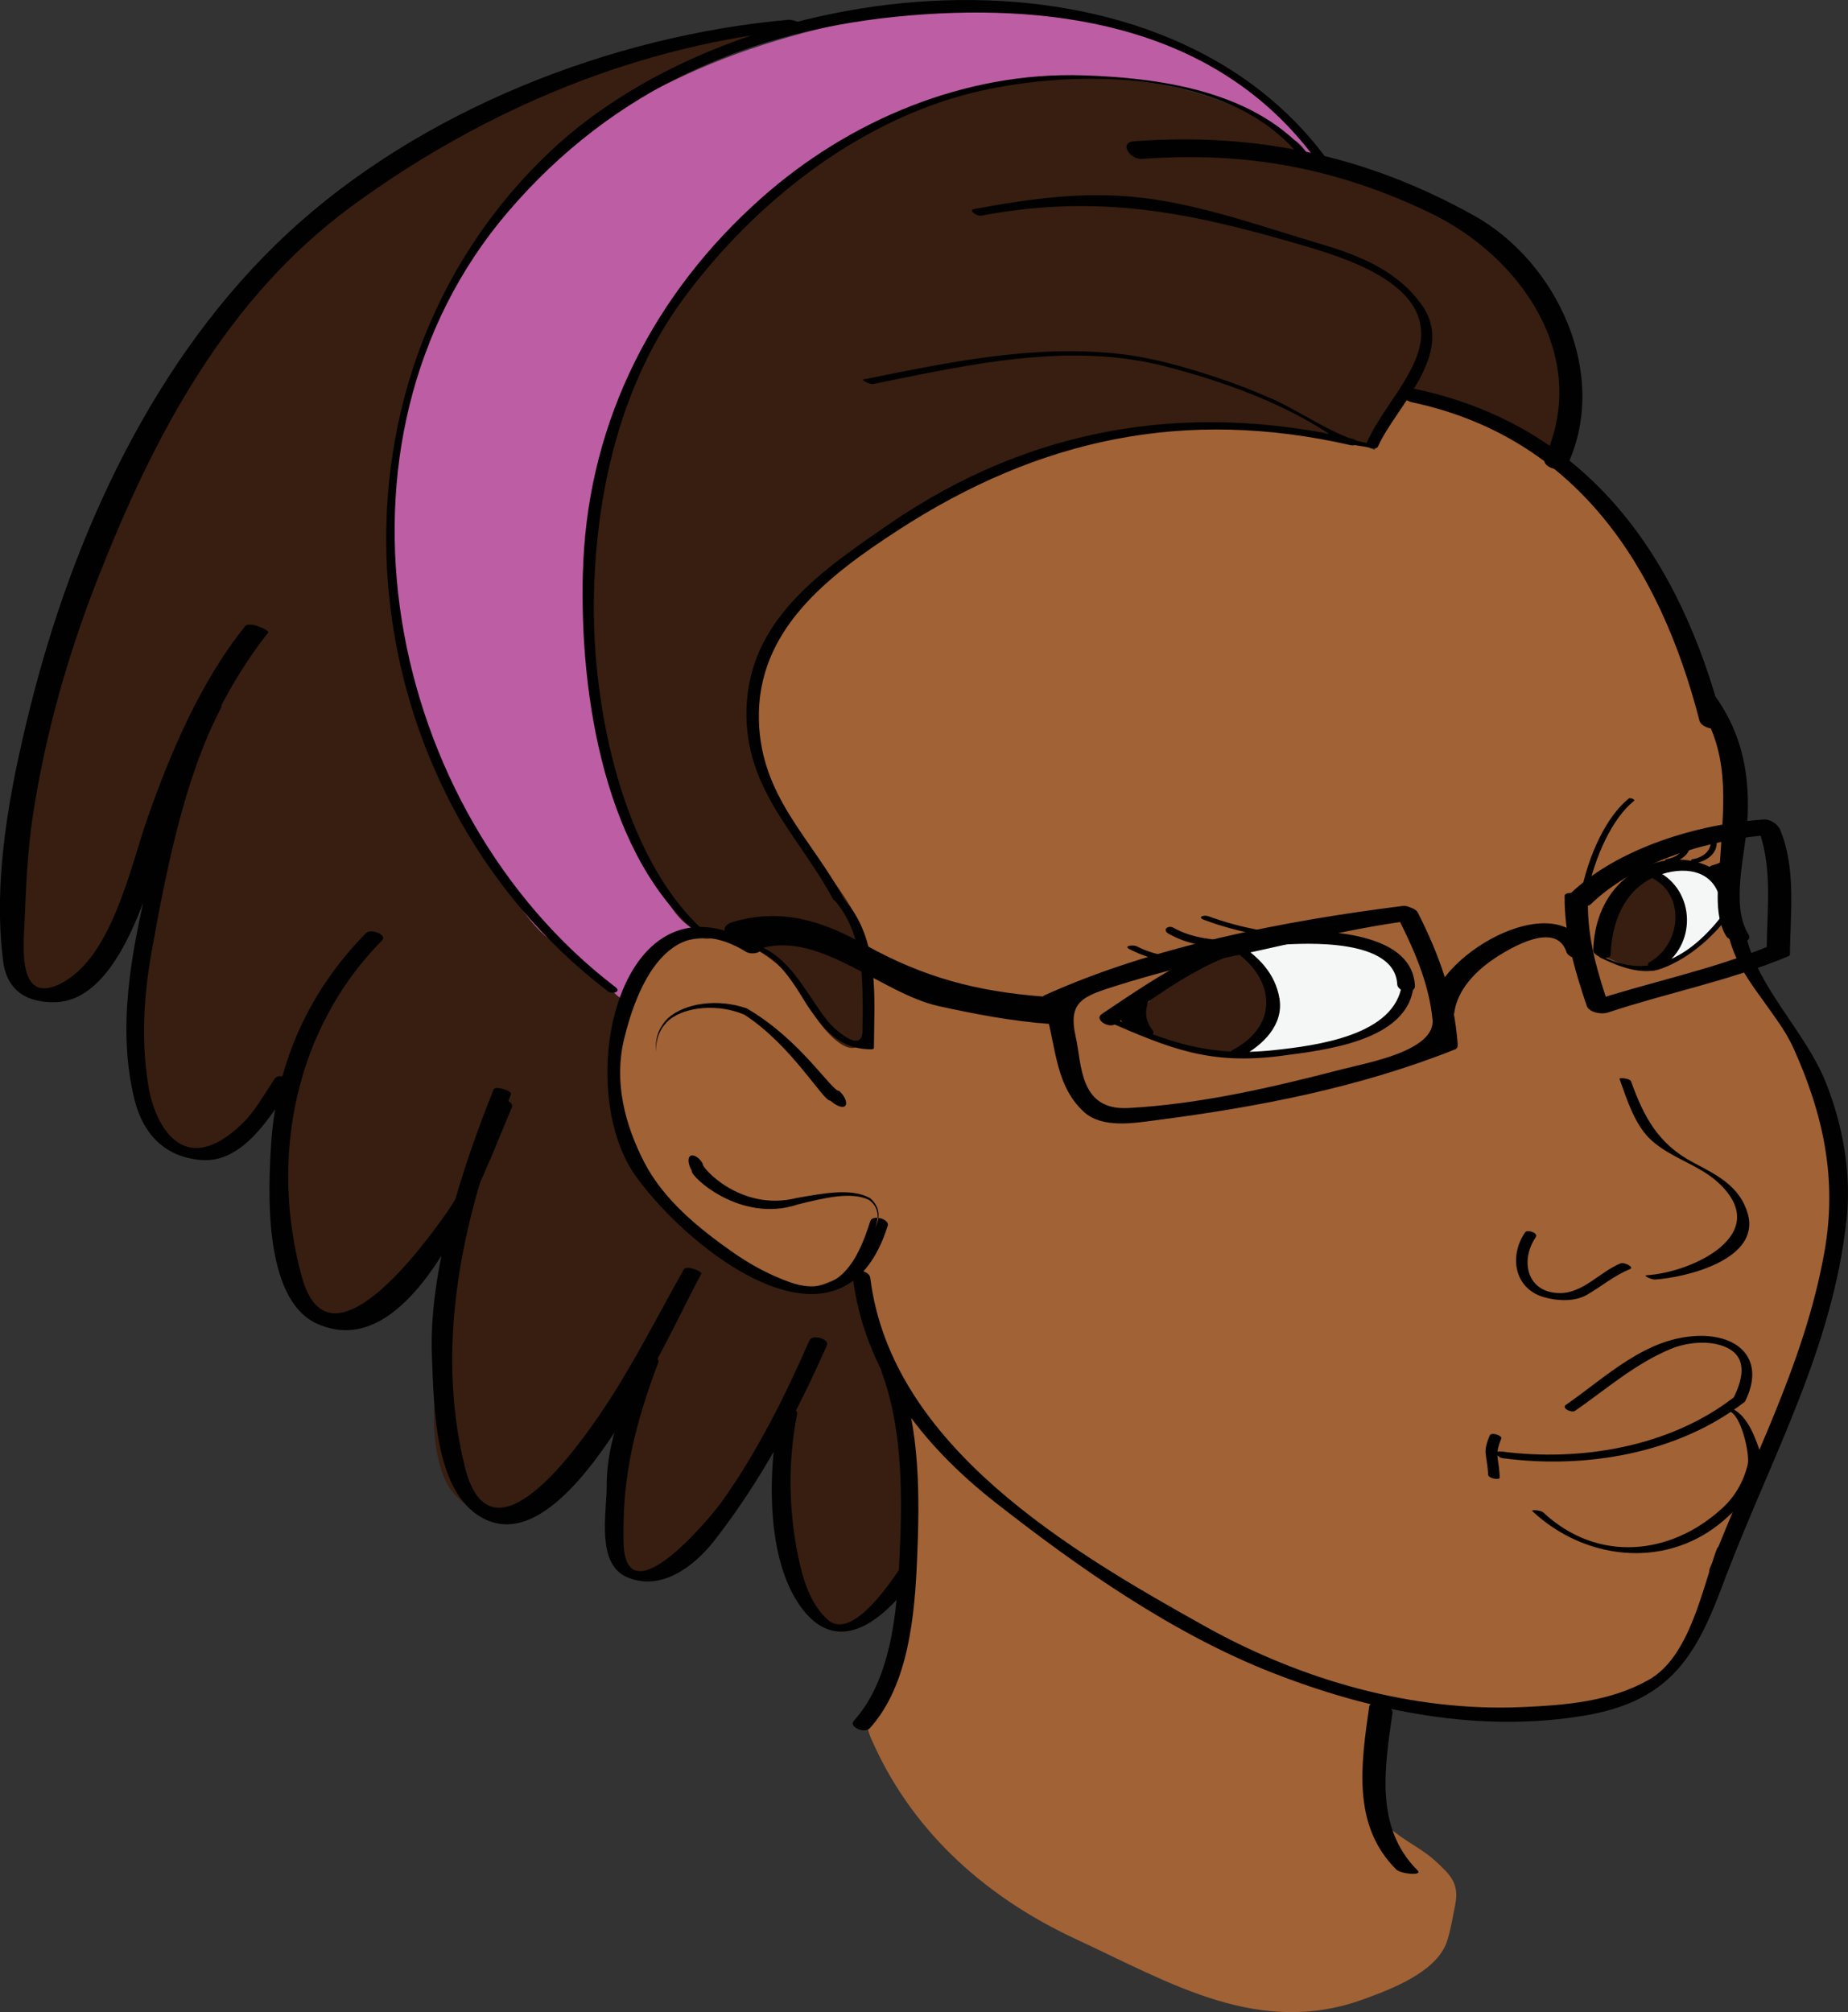 <svg version="1.1" xmlns="http://www.w3.org/2000/svg" xmlns:xlink="http://www.w3.org/1999/xlink" width="40.523" height="44.109" viewBox="0,0,40.523,44.109"><rect x="0" y="0" width="40.523" height="44.109" fill="#333333" stroke="none"/><g transform="translate(-216.55,-131.001)"><g data-paper-data="{&quot;isPaintingLayer&quot;:true}" fill-rule="nonzero" stroke="none" stroke-width="0.95" stroke-linecap="butt" stroke-linejoin="miter" stroke-miterlimit="10" stroke-dasharray="" stroke-dashoffset="0" style="mix-blend-mode: normal"><path d="M248.663,140.119c0.522,0.169 1.435,0.524 1.811,0.906c0.499,0.506 1.057,1.029 1.544,1.569c0.655,0.726 0.882,1.484 1.27,2.352c0.351,0.781 0.997,1.771 1.16,2.6c0.319,1.609 -0.31,3.537 0.523,4.996c0.405,0.708 0.859,1.163 1.221,1.907c0.246,0.508 0.31,1.025 0.501,1.548c0.179,0.485 0.132,0.883 0.138,1.416c0.01,1.031 -0.113,1.881 -0.486,2.832c-0.419,1.067 -0.621,2.009 -1.262,2.991c-0.432,0.664 -0.431,1.531 -0.689,2.275c-0.156,0.445 -0.409,0.866 -0.705,1.208c-0.148,0.169 -0.2,0.529 -0.314,0.736c-0.093,0.174 -0.247,0.163 -0.35,0.303c-0.582,0.792 -2.161,0.846 -3.026,0.92c-0.653,0.056 -1.195,-0.137 -1.853,-0.154c-0.469,-0.013 -0.824,-0.093 -1.238,-0.193c-0.174,0.598 -0.417,1.505 -0.259,2.156c0.162,0.668 0.917,0.887 1.373,1.306c0.341,0.314 0.529,0.498 0.438,0.961c-0.041,0.213 -0.119,0.654 -0.197,0.851c-0.257,0.644 -1.209,1 -1.803,1.218c-2.299,0.841 -4.229,-0.345 -6.311,-1.311c-1.92,-0.89 -3.522,-2.283 -4.421,-4.232c-0.235,-0.502 -0.179,-0.466 0.022,-0.992c0.136,-0.354 0.28,-0.738 0.405,-1.116c0.321,-0.983 0.336,-1.851 0.288,-2.867c-0.049,-1.022 0.029,-2.169 -0.405,-3.078c-0.399,-0.828 -0.49,-1.484 -0.751,-2.4c-0.428,0.309 -0.64,0.702 -1.258,0.65c-0.466,-0.039 -1.093,-0.475 -1.47,-0.769c-0.477,-0.373 -0.857,-0.756 -1.296,-1.193c-0.533,-0.534 -0.9,-0.647 -1.004,-1.408c-0.105,-0.75 -0.296,-1.771 -0.093,-2.503c0.115,-0.4 0.258,-0.746 0.343,-1.168c0.111,-0.534 0.273,-0.593 0.806,-0.754c0.806,-0.243 1.72,-0.082 2.334,0.467c0.342,0.303 0.481,0.826 0.8,1.151c0.374,0.382 0.475,0.695 1.131,0.586c-0.027,-0.467 0.144,-0.936 0.059,-1.412c-0.075,-0.413 -0.327,-0.841 -0.455,-1.246c-0.199,-0.614 -0.618,-0.879 -0.952,-1.408c-0.264,-0.416 -0.518,-0.598 -0.728,-1.018c-0.263,-0.523 -0.284,-1.156 -0.467,-1.728c-0.143,-0.443 -0.06,-0.811 0.063,-1.257c0.273,-0.982 1.081,-1.635 1.92,-2.353c0.218,-0.316 0.571,-0.417 0.901,-0.67c1.603,-1.228 3.284,-1.971 5.303,-2.275c1.727,-0.26 3.782,-0.29 5.466,0.343c0.189,-0.334 0.289,-1.126 0.614,-1.187c0.277,-0.053 1.149,0.373 1.406,0.439" fill="#a16235"/><path d="M250.677,141.023c-0.626,-0.298 -1.24,-0.662 -2.071,-1.038c-0.467,-0.214 -1.143,-0.512 -1.466,-0.038c-0.191,0.283 -0.374,0.5 -0.495,0.809c-0.668,-0.098 -1.41,-0.238 -2.081,-0.327c-0.726,-0.096 -1.906,-0.092 -2.577,-0.018c-1.984,0.217 -3.551,0.882 -5.297,1.891c-0.776,0.448 -1.423,0.788 -2.022,1.43c-0.514,0.55 -1.096,1.016 -1.415,1.704c-0.567,1.226 0.017,2.688 0.767,3.786c0.765,1.117 1.885,2.148 1.588,3.626c-0.031,0.164 -0.098,0.954 -0.191,1.049c-0.237,0.239 -0.606,-0.135 -0.773,-0.325c-0.39,-0.444 -0.598,-1.069 -1.078,-1.458c-0.228,-0.185 -0.644,-0.455 -0.917,-0.552c-0.328,-0.115 -0.551,0.122 -0.816,-0.044c-0.489,-0.304 -1.278,-1.494 -1.47,-1.976c-0.293,-0.725 -0.369,-1.362 -0.558,-2.13c-0.179,-0.721 -0.323,-1.388 -0.405,-2.148c-0.087,-0.84 -0.115,-1.479 0,-2.354c0.05,-0.376 0.126,-0.968 0.218,-1.337c0.099,-0.391 0.183,-0.711 0.302,-1.078c0.258,-0.795 0.67,-1.767 1.143,-2.449c0.43,-0.619 0.979,-1.368 1.501,-1.9c0.323,-0.331 0.596,-0.536 0.96,-0.818c0.291,-0.226 0.636,-0.468 0.933,-0.686c0.586,-0.431 1.245,-0.913 2.026,-1.205c1.718,-0.638 3.477,-0.889 5.297,-0.618c0.734,0.11 1.505,0.351 2.204,0.673c0.393,0.178 0.6,0.392 0.909,0.667c0.371,0.328 0.781,0.301 1.188,0.556c-0.021,-0.024 0.32,0.126 0.301,0.1c-0.019,-0.016 0.826,0.022 0.258,0.096c0.781,0.071 1.008,0.354 1.668,0.729c0.694,0.395 1.347,0.843 1.815,1.514c0.384,0.55 0.483,1.167 0.679,1.799c0.115,0.372 0.133,0.562 0.1,0.963c-0.019,0.208 0.007,0.392 -0.054,0.598c-0.043,0.142 -0.28,0.461 -0.128,0.368M233.865,131.712c-0.964,0.355 -1.966,0.718 -2.878,1.23c-0.939,0.526 -2.122,1.254 -2.842,2.065c-1.149,1.296 -1.764,2.402 -2.399,3.99c-0.362,0.904 -0.642,1.706 -0.642,2.704c0,0.846 0.063,1.629 0.146,2.463c0.169,1.726 0.623,3.205 1.516,4.723c0.21,0.355 0.343,0.865 0.574,1.206c0.315,0.468 0.72,0.757 1.096,1.189c0.545,0.627 1.822,1.076 1.74,1.886c-0.084,0.803 -0.154,1.679 -0.015,2.461c0.061,0.345 0.213,0.753 0.391,1.047c0.162,0.263 0.635,0.544 0.574,0.825c0.651,0.558 1.233,0.992 1.959,1.413c0.891,0.517 1.405,0.392 2.338,-0.17c-0.13,0.978 0.609,2.348 0.798,3.238c0.174,0.815 0.39,1.833 0.263,2.684c-0.111,0.751 -0.471,1.8 -1.301,2.027c-1.493,0.409 -1.23,-3.215 -1.431,-4.266c-0.506,0.479 -0.955,1.032 -1.369,1.607c-0.43,0.601 -0.973,1.545 -1.88,1.488c-0.767,-0.046 -0.486,-0.725 -0.577,-1.329c-0.126,-0.847 0.01,-1.607 0.339,-2.396c-0.388,0.355 -0.783,0.731 -1.129,1.117c-0.284,0.316 -0.294,0.689 -0.586,0.985c-0.707,0.711 -1.942,0.328 -2.276,-0.541c-0.323,-0.836 -0.191,-1.794 -0.115,-2.609c0.086,-0.92 0.365,-1.897 0.119,-2.787c-0.327,0.188 -0.574,0.85 -0.807,1.155c-0.255,0.334 -0.375,0.378 -0.763,0.589c-0.674,0.367 -0.885,0.551 -1.445,0.082c-0.946,-0.792 -0.933,-3.903 -0.369,-5.027c-0.277,0.53 -1.191,1.363 -1.785,1.461c-0.736,0.122 -1.371,-0.649 -1.566,-1.279c-0.228,-0.74 -0.016,-1.512 0.092,-2.228c0.112,-0.746 0,-1.534 0.071,-2.295c-0.629,0.559 -1.199,3.042 -2.483,2.368c-0.619,-0.325 -0.543,-1.41 -0.416,-1.984c0.165,-0.756 0.208,-1.237 0.18,-2.003c-0.094,-2.468 1.253,-4.568 2.354,-6.752c0.829,-1.646 1.65,-3.567 2.854,-4.981c0.624,-0.736 1.565,-1.262 2.314,-1.872c0.859,-0.704 1.734,-1.255 2.75,-1.72c1.034,-0.471 2.147,-0.93 3.249,-1.208c0.559,-0.141 1.295,-0.415 1.856,-0.518c0.477,-0.089 1.032,0.136 1.452,-0.033" fill="#371e10"/><path d="M244.764,133.705c0.171,0.113 0.859,0.822 0.746,0.965c-0.247,-0.138 -0.341,-0.496 -0.625,-0.626c-0.185,-0.083 -0.176,-0.041 -0.347,-0.161c-0.338,-0.238 -0.541,-0.468 -0.915,-0.618c-0.6,-0.24 -1.26,-0.392 -1.873,-0.483c-0.759,-0.112 -1.682,-0.145 -2.406,-0.057c-1.583,0.191 -3.163,0.716 -4.622,1.651c-0.747,0.479 -1.379,0.986 -1.995,1.602c-0.636,0.638 -1.229,1.45 -1.694,2.189c-0.403,0.639 -0.757,1.583 -1.054,2.162c-0.187,0.363 -0.163,0.662 -0.276,1.039c-0.121,0.405 -0.18,0.752 -0.261,1.174c-0.325,1.696 0.16,3.27 0.391,4.951c0.062,0.455 0.078,1.022 0.37,1.4c0.131,0.17 0.131,0.447 0.22,0.643c0.087,0.197 0.343,0.321 0.423,0.532c0.134,0.363 0.424,0.919 0.726,1.169c0.282,0.237 0.047,-0.127 0.251,0.276c-0.371,0.109 -0.757,0.206 -1.037,0.516c-0.165,0.187 -0.243,0.823 -0.5,0.879c-0.176,0.038 -0.432,-0.35 -0.586,-0.466c-0.335,-0.252 -0.637,-0.541 -1.009,-0.785c-0.562,-0.371 -0.958,-1.144 -1.321,-1.72c-0.407,-0.645 -0.786,-1.345 -1.105,-2.041c-0.322,-0.7 -0.467,-1.452 -0.727,-2.184c-0.269,-0.762 -0.236,-1.293 -0.34,-2.091c-0.096,-0.704 -0.211,-1.333 -0.02,-2.042c0.184,-0.675 0.169,-1.357 0.374,-2.042c0.114,-0.376 0.317,-0.713 0.433,-1.096c0.119,-0.4 0.07,-0.436 0.324,-0.809c0.434,-0.641 0.654,-1.359 1.186,-1.961c0.325,-0.369 0.638,-0.713 1.036,-1.012c0.319,-0.241 0.602,-0.493 0.893,-0.757c0.528,-0.478 1.228,-0.811 1.892,-1.133c1.468,-0.715 3.008,-1.139 4.57,-1.431c0.999,-0.186 2.279,-0.267 3.29,-0.157c0.41,0.046 0.747,0.125 1.167,0.179c0.429,0.055 1.045,0.163 1.442,0.355c0.8,0.389 1.625,0.69 2.338,1.316c0.514,0.453 1.149,0.861 1.349,1.599" fill="#bd5da4"/><path d="M243.88,151.946c0.604,0.075 0.803,1.758 0.218,2.076c-0.477,0.259 -1.119,0.082 -1.733,-0.081c-1.996,-0.527 0.446,-1.996 1.31,-2.146M252.272,150.574c-0.343,0.029 -0.675,1.022 -0.592,1.373c0.645,0.274 1.318,0.67 1.65,-0.163c0.14,-0.354 0.095,-1.109 -0.18,-1.324c-0.333,-0.26 -0.204,-0.338 -0.69,-0.293" fill="#371e10"/><path d="M253.034,149.955c0.579,-0.252 1.542,0.366 1.378,1.021c-0.117,0.47 -0.903,0.896 -1.351,1.128c0.041,-0.186 0.312,-0.345 0.378,-0.553c0.063,-0.198 -0.02,-0.395 -0.056,-0.575c-0.043,-0.218 -0.074,-0.358 -0.234,-0.517c-0.107,-0.105 -0.381,-0.221 -0.335,-0.39c0.105,-0.043 0.237,-0.08 0.33,-0.115M243.675,151.796c0.31,-0.246 0.889,-0.25 1.264,-0.266c0.401,-0.018 0.771,0.065 1.154,0.105c0.631,0.068 1.639,0.493 1.236,1.331c-0.308,0.64 -0.997,0.808 -1.635,0.935c-0.636,0.13 -1.282,0.346 -1.928,0.24c-0.076,-0.249 0.315,-0.375 0.456,-0.534c0.167,-0.184 0.257,-0.453 0.228,-0.705c-0.022,-0.192 -0.141,-0.54 -0.251,-0.705c-0.111,-0.167 -0.371,-0.241 -0.483,-0.404" fill="#f5f6f6"/><path d="M236.016,157.872c-0.993,3.157 -4.314,0.592 -5.519,-1.08c-1.433,-1.984 -0.358,-6.91 2.659,-5.065c0.218,0.136 -0.107,0.224 -0.245,0.14c-1.709,-1.046 -2.416,0.826 -2.679,1.924c-0.221,0.924 0.018,1.858 0.44,2.678c0.429,0.837 1.204,1.462 1.957,1.99c0.39,0.272 0.806,0.495 1.254,0.654c1.084,0.38 1.507,-0.562 1.75,-1.344c0.049,-0.151 0.43,-0.045 0.384,0.104zM231.72,156.667c-0.05,0.102 1.059,1.164 2.327,0.736c0.566,-0.139 1.17,-0.29 1.559,-0.098c0.36,0.266 0.084,0.655 0.146,0.626c-0.07,0.025 0.253,-0.337 -0.121,-0.664c-0.412,-0.233 -1.039,-0.104 -1.61,-0.005c-1.236,0.311 -2.11,-0.69 -2.062,-0.753c-0.07,-0.125 -0.187,-0.202 -0.261,-0.174c-0.072,0.029 -0.067,0.178 0.022,0.332zM234.951,154.913c-0.141,0.04 -0.839,-1.12 -2.024,-1.806c-0.636,-0.224 -1.36,-0.119 -1.731,0.215c-0.365,0.364 -0.23,0.75 -0.269,0.732c0.037,0.02 -0.067,-0.374 0.297,-0.696c0.366,-0.296 1.074,-0.356 1.645,-0.116c1.045,0.673 1.737,1.909 1.889,1.886c0.136,0.123 0.282,0.173 0.331,0.109c0.046,-0.066 -0.014,-0.209 -0.138,-0.323zM252.289,158.823c-0.339,0.136 -0.627,0.381 -0.942,0.563c-0.271,0.155 -0.652,0.134 -0.941,0.051c-0.658,-0.189 -0.767,-0.908 -0.414,-1.42c0.05,-0.074 0.296,0.013 0.236,0.102c-0.352,0.512 -0.199,1.226 0.529,1.228c0.51,0.001 0.882,-0.471 1.33,-0.652c0.08,-0.03 0.312,0.084 0.202,0.127zM252.667,158.955c0.986,-0.062 2.788,-0.899 1.56,-2.03c-0.425,-0.392 -1.026,-0.533 -1.461,-0.924c-0.366,-0.328 -0.54,-0.898 -0.703,-1.348c-0.013,-0.036 0.228,-0.012 0.251,0.049c0.284,0.786 0.594,1.377 1.376,1.788c0.52,0.273 1.016,0.521 1.186,1.12c0.284,1.005 -1.367,1.398 -2.04,1.44c-0.049,0.003 -0.291,-0.087 -0.168,-0.095zM254.401,151.52c-0.293,-0.483 -0.16,-1.222 -0.126,-1.758c0.076,-1.213 0.218,-2.319 -0.543,-3.381c-0.185,-0.258 0.296,-0.305 0.421,-0.131c0.609,0.846 0.779,1.763 0.711,2.796c-0.048,0.694 -0.364,1.796 0.02,2.429c0.144,0.234 -0.373,0.221 -0.482,0.046zM254.837,151.51c0.263,1.16 1.302,2.099 1.75,3.221c0.375,0.941 0.564,1.992 0.455,3.001c-0.304,2.813 -1.629,5.174 -2.624,7.767c-0.068,0.18 -0.449,0.074 -0.38,-0.102c0.891,-2.324 2.079,-4.477 2.519,-6.958c0.282,-1.579 -0.02,-2.996 -0.672,-4.444c-0.412,-0.913 -1.208,-1.502 -1.436,-2.511c-0.045,-0.197 0.347,-0.154 0.388,0.025zM254.574,165.063c-0.679,1.874 -1.106,3.162 -3.213,3.534c-2.34,0.411 -4.74,-0.076 -6.919,-0.931c-2.171,-0.851 -4.236,-2.294 -6.064,-3.728c-1.608,-1.26 -2.874,-2.878 -3.13,-4.949c-0.028,-0.201 0.364,-0.154 0.386,0.026c0.458,3.687 4.392,5.994 7.359,7.647c2.102,1.169 4.532,1.868 6.946,1.76c0.952,-0.043 1.919,-0.119 2.768,-0.599c0.891,-0.504 1.163,-1.968 1.487,-2.861c0.065,-0.181 0.445,-0.075 0.38,0.1zM247.086,168.541c-0.173,1.204 -0.395,2.519 0.547,3.46c0.128,0.127 -0.369,0.079 -0.466,-0.019c-0.979,-0.974 -0.77,-2.325 -0.592,-3.578c0.019,-0.134 0.533,-0.021 0.51,0.137zM253.817,146.802c-0.873,-3.382 -2.697,-6.21 -6.297,-6.981c-0.315,-0.068 -0.232,-0.356 0.078,-0.291c3.802,0.814 5.798,3.715 6.731,7.325c0.054,0.211 -0.462,0.138 -0.512,-0.054zM251.513,152.887c-0.827,-1.048 -0.224,-3.595 0.753,-4.382c0.029,-0.025 0.146,0.024 0.119,0.048c-0.954,0.768 -1.559,3.323 -0.755,4.338c0.032,0.04 -0.094,0.025 -0.117,-0.003zM235.901,161.131c-0.006,-0.018 -0.013,-0.036 -0.019,-0.055c-0.074,-0.201 0.306,-0.187 0.364,-0.037c0.483,1.29 0.473,2.785 0.414,4.14c-0.052,1.214 -0.181,2.76 -1.037,3.707c-0.111,0.123 -0.473,-0.027 -0.35,-0.164c0.894,-0.991 0.963,-2.649 1.016,-3.908c0.05,-1.208 0.022,-2.59 -0.407,-3.738c-0.076,-0.201 0.304,-0.188 0.362,-0.037c0.006,0.018 0.013,0.036 0.02,0.054c0.077,0.203 -0.306,0.189 -0.363,0.039z" fill="#010101"/><path d="M249.47,162.536c-0.056,0.139 -0.103,0.274 -0.08,0.426c0.02,0.144 0.043,0.282 0.045,0.428c0.002,0.065 -0.253,0.022 -0.255,-0.068c-0.002,-0.155 -0.035,-0.299 -0.052,-0.453c-0.015,-0.141 0.037,-0.275 0.089,-0.402c0.03,-0.078 0.28,0 0.253,0.069zM249.47,162.819c1.738,0.228 3.692,-0.098 5.101,-1.188c0.074,-0.059 0.312,0.044 0.236,0.101c-1.47,1.138 -3.491,1.474 -5.304,1.235c-0.126,-0.015 -0.21,-0.17 -0.033,-0.147zM254.562,161.647c0.226,-0.455 0.329,-0.97 -0.282,-1.157c-0.337,-0.104 -0.771,-0.053 -1.094,0.081c-0.784,0.326 -1.405,0.876 -2.096,1.356c-0.076,0.053 -0.31,-0.056 -0.201,-0.131c0.887,-0.616 1.746,-1.472 2.888,-1.51c0.931,-0.032 1.484,0.539 1.041,1.431c-0.048,0.097 -0.297,0.017 -0.257,-0.068zM254.399,161.838c0.395,0.069 0.594,0.552 0.713,0.891c0.228,0.653 -0.407,1.318 -0.859,1.679c-1.25,0.998 -2.979,0.768 -4.096,-0.276c-0.054,-0.05 0.185,-0.021 0.23,0.02c1.191,1.113 2.788,0.949 3.916,-0.078c0.292,-0.262 0.484,-0.6 0.572,-0.977c0.049,-0.203 -0.144,-1.116 -0.426,-1.167c-0.1,-0.019 -0.228,-0.124 -0.049,-0.093z" fill="#010101"/><path d="M245.351,151.654c-0.818,-0.07 -1.62,-0.199 -2.394,-0.487c-0.167,-0.062 -0.011,-0.119 0.095,-0.08c0.707,0.263 1.445,0.38 2.194,0.445c0.08,0.007 0.275,0.137 0.105,0.122zM243.67,151.8c-0.525,-0.03 -1.026,-0.065 -1.492,-0.329c-0.152,-0.086 -0.015,-0.199 0.105,-0.132c0.428,0.24 0.882,0.263 1.359,0.293c0.138,0.009 0.202,0.179 0.028,0.168zM242.957,152.023c-0.533,0.179 -1.149,0.035 -1.635,-0.213c-0.152,-0.077 0.078,-0.103 0.154,-0.065c0.38,0.193 0.865,0.297 1.277,0.16c0.075,-0.024 0.305,0.085 0.204,0.118zM251.487,151.827c0.026,-0.941 0.543,-1.74 1.492,-1.945c0.636,-0.139 1.399,0.103 1.635,0.752c0.052,0.14 -0.334,0.093 -0.382,-0.043c-0.22,-0.604 -0.928,-0.583 -1.422,-0.357c-0.66,0.301 -0.922,1.012 -0.941,1.696c-0.005,0.133 -0.387,0.054 -0.383,-0.104zM251.715,151.977c1.158,0.574 2.082,-0.187 2.715,-1.061c0.022,-0.03 0.136,0.022 0.128,0.034c-0.397,0.546 -0.928,1.042 -1.566,1.281c-0.433,0.162 -0.964,-0.048 -1.35,-0.238c-0.076,-0.037 0.043,-0.03 0.072,-0.015zM247.188,152.578c-0.05,-1.001 -1.97,-0.912 -2.634,-0.861c-1.359,0.105 -2.464,1.009 -3.547,1.735c-0.146,0.098 -0.477,-0.103 -0.294,-0.225c1.388,-0.929 2.642,-1.815 4.37,-1.818c0.802,-0.001 2.438,0.113 2.494,1.197c0.01,0.202 -0.378,0.15 -0.389,-0.028zM247.545,152.626c-0.134,1.202 -1.958,1.395 -2.898,1.52c-1.573,0.207 -2.447,-0.162 -3.835,-0.764c-0.165,-0.071 -0.011,-0.131 0.095,-0.085c1.252,0.542 2.143,0.879 3.582,0.724c0.915,-0.099 2.675,-0.318 2.803,-1.464c0.009,-0.07 0.264,-0.016 0.254,0.068zM254.184,149.386c0.063,0.308 -0.195,0.493 -0.469,0.538c-0.061,0.01 -0.13,-0.075 -0.045,-0.089c0.236,-0.04 0.438,-0.201 0.386,-0.46c-0.013,-0.059 0.117,-0.042 0.128,0.011zM254.706,149.476c0.185,0.367 -0.158,0.585 -0.475,0.669c-0.063,0.017 -0.138,0.004 -0.18,-0.049c-0.037,-0.042 -0.026,-0.105 0.033,-0.122c0.226,-0.059 0.52,-0.193 0.38,-0.471c-0.068,-0.128 0.191,-0.126 0.241,-0.028zM253.614,149.386c0.063,0.308 -0.195,0.495 -0.471,0.54c-0.061,0.011 -0.128,-0.079 -0.043,-0.093c0.236,-0.04 0.438,-0.198 0.384,-0.457c-0.011,-0.064 0.12,-0.048 0.13,0.009zM243.687,151.682c0.456,0.277 0.829,0.662 0.919,1.206c0.097,0.58 -0.366,1.026 -0.831,1.271c-0.091,0.048 -0.317,-0.077 -0.197,-0.14c1.073,-0.564 0.909,-1.646 -0.056,-2.231c-0.148,-0.09 0.068,-0.166 0.165,-0.106zM252.877,150.092c0.871,0.426 0.888,1.675 0.043,2.144c-0.097,0.055 -0.321,-0.078 -0.197,-0.145c0.686,-0.381 0.807,-1.475 0.041,-1.849c-0.154,-0.077 -0.015,-0.213 0.113,-0.15zM241.343,153.221c0.006,0.073 0.026,0.13 0.063,0.192c-0.082,-0.009 -0.165,-0.017 -0.247,-0.025c0.019,-0.046 0.033,-0.095 0.048,-0.141c0.029,-0.097 0.257,-0.048 0.257,0.046c0,0.04 0,0.079 0,0.119c-0.087,-0.009 -0.173,-0.016 -0.257,-0.025c0,-0.11 0.002,-0.22 0.026,-0.331c0.019,-0.1 0.247,-0.042 0.255,0.046c0.009,0.099 0.043,0.19 0.072,0.285c-0.086,-0.016 -0.171,-0.03 -0.257,-0.046c0.05,-0.234 0.132,-0.444 0.271,-0.637c0.059,-0.083 0.3,0.004 0.236,0.106c-0.163,0.258 -0.183,0.522 0.011,0.771c0.095,0.123 -0.119,0.125 -0.187,0.079c-0.173,-0.116 -0.366,-0.184 -0.521,-0.328c-0.043,-0.04 -0.022,-0.094 0.029,-0.109c0.063,-0.018 0.134,0.006 0.18,0.049c0.138,0.126 0.323,0.185 0.477,0.291c-0.061,0.027 -0.124,0.053 -0.187,0.079c-0.237,-0.306 -0.241,-0.615 -0.035,-0.94c0.078,0.035 0.156,0.071 0.234,0.106c-0.132,0.181 -0.204,0.379 -0.251,0.599c-0.024,0.111 -0.234,0.031 -0.257,-0.047c-0.028,-0.097 -0.061,-0.186 -0.07,-0.285c0.084,0.015 0.169,0.03 0.255,0.047c-0.019,0.096 -0.022,0.191 -0.022,0.288c0,0.123 -0.257,0.076 -0.257,-0.025c0,-0.04 0,-0.079 0,-0.119c0.084,0.017 0.169,0.031 0.257,0.048c-0.017,0.048 -0.028,0.096 -0.048,0.141c-0.041,0.095 -0.206,0.046 -0.247,-0.024c-0.047,-0.078 -0.072,-0.146 -0.08,-0.236c-0.011,-0.122 0.246,-0.078 0.255,0.024z" fill="#010101"/><path d="M231.929,158.926c-0.642,1.134 -2.792,6.21 -4.688,5.404c-1.178,-0.503 -1.172,-2.494 -1.219,-3.588c-0.08,-1.871 0.657,-4.129 1.351,-5.857c0.037,-0.093 0.409,0.03 0.382,0.103c-1.038,2.583 -1.686,5.414 -1.015,8.157c0.57,2.324 2.507,-0.454 3.054,-1.272c0.649,-0.973 1.178,-2.031 1.752,-3.047c0.054,-0.096 0.414,0.046 0.383,0.101zM234.819,150.714c-0.8,-1.48 -2.026,-2.479 -1.891,-4.341c0.136,-1.853 1.696,-2.903 3.113,-3.879c3.107,-2.138 6.543,-2.7 10.162,-1.875c0.156,0.035 0.115,0.176 -0.039,0.14c-3.615,-0.822 -6.815,-0.152 -9.923,1.866c-1.532,0.996 -3.103,2.189 -3.05,4.17c0.045,1.67 1.137,2.564 1.865,3.908c0.063,0.111 -0.193,0.091 -0.237,0.011zM246.535,140.802c-0.308,-0.049 -0.494,-0.059 -0.759,-0.237c-1.091,-0.733 -2.385,-1.197 -3.652,-1.527c-2.124,-0.554 -4.327,-0.043 -6.426,0.381c-0.061,0.012 -0.282,-0.086 -0.208,-0.101c1.848,-0.373 3.7,-0.767 5.591,-0.561c0.744,0.081 1.466,0.294 2.171,0.525c0.414,0.137 0.824,0.301 1.221,0.475c0.566,0.248 1.429,0.855 2.015,0.947c0.105,0.015 0.224,0.127 0.048,0.098zM246.513,140.719c0.288,-0.647 0.783,-1.157 1.065,-1.808c0.718,-1.652 -1.602,-2.282 -2.688,-2.596c-2.39,-0.692 -4.34,-1.053 -6.823,-0.587c-0.087,0.018 -0.302,-0.118 -0.154,-0.144c1.242,-0.233 2.457,-0.399 3.718,-0.243c1.321,0.164 2.618,0.635 3.891,1.012c0.861,0.255 1.684,0.592 2.213,1.344c0.744,1.057 -0.579,2.222 -0.969,3.092c-0.041,0.093 -0.291,0.016 -0.254,-0.069zM250.426,141.029c1.008,-2.211 -0.534,-4.413 -2.523,-5.364c-2.06,-0.987 -4.043,-1.348 -6.313,-1.181c-0.259,0.02 -0.516,-0.36 -0.173,-0.386c2.677,-0.198 5.086,0.311 7.444,1.622c1.842,1.024 2.971,3.476 2.073,5.447c-0.107,0.232 -0.613,0.086 -0.508,-0.139zM235.057,150.713c0.79,0.877 0.664,2.166 0.656,3.262c0,0.028 -0.059,0.028 -0.076,0.028c-1.39,-0.012 -1.438,-1.842 -2.585,-2.209c-0.148,-0.047 -0.124,-0.15 0.026,-0.101c0.788,0.251 1.129,1.054 1.6,1.667c0.141,0.182 0.777,0.767 0.785,0.242c0.004,-0.283 0.006,-0.568 0,-0.851c-0.017,-0.731 -0.134,-1.486 -0.64,-2.045c-0.064,-0.071 0.188,-0.046 0.235,0.007zM234.179,131.637c-3.583,0.316 -7.018,1.761 -9.908,3.878c-2.759,2.021 -4.343,5.03 -5.566,8.14c-0.668,1.699 -1.167,3.449 -1.438,5.253c-0.115,0.764 -0.146,1.535 -0.179,2.306c-0.023,0.534 -0.16,1.845 0.81,1.339c1.106,-0.575 1.51,-2.538 1.882,-3.606c0.514,-1.466 1.169,-3.001 2.143,-4.217c0.099,-0.122 0.543,0.092 0.51,0.137c-1.184,1.481 -1.841,3.355 -2.461,5.128c-0.315,0.907 -0.946,2.945 -2.208,2.975c-0.607,0.014 -1.058,-0.237 -1.145,-0.895c-0.232,-1.808 0.146,-3.766 0.579,-5.515c0.952,-3.841 2.735,-7.733 5.667,-10.453c2.897,-2.685 7.083,-4.328 10.982,-4.673c0.107,-0.012 0.584,0.18 0.332,0.203zM227.775,155.274c-0.599,1.388 -2.103,5.721 -4.273,4.744c-1.191,-0.537 -1.071,-2.957 -1.004,-3.975c0.121,-1.778 0.856,-3.351 2.079,-4.588c0.107,-0.108 0.471,0.04 0.352,0.159c-1.912,1.934 -2.479,4.77 -1.758,7.384c0.592,2.147 2.657,-0.671 3.204,-1.457c0.471,-0.679 0.694,-1.621 1.018,-2.371c0.067,-0.149 0.443,-0.035 0.382,0.104zM221.393,146.525c-0.817,1.564 -1.216,3.654 -1.524,5.372c-0.173,0.977 -0.227,1.984 -0.056,2.963c0.132,0.75 0.732,2.031 2.036,0.785c0.292,-0.279 0.5,-0.665 0.726,-0.999c0.09,-0.137 0.454,0.006 0.347,0.164c-0.425,0.635 -1.034,1.695 -1.959,1.62c-0.783,-0.062 -1.271,-0.551 -1.464,-1.323c-0.386,-1.559 -0.074,-3.209 0.29,-4.742c0.314,-1.328 0.621,-2.793 1.256,-4.006c0.074,-0.141 0.44,-0.006 0.349,0.166zM234.685,160.485c-0.672,1.522 -1.454,2.991 -2.483,4.303c-0.446,0.565 -1.166,1.103 -1.902,0.787c-0.687,-0.293 -0.444,-1.433 -0.446,-2.003c-0.008,-0.978 0.415,-1.91 0.751,-2.808c0.055,-0.142 0.432,-0.03 0.38,0.102c-0.512,1.365 -0.792,2.481 -0.763,3.928c0.032,1.728 1.89,-0.501 2.168,-0.891c0.773,-1.089 1.375,-2.301 1.911,-3.522c0.065,-0.14 0.439,-0.023 0.383,0.103zM234.031,161.993c-0.218,1.084 -0.189,2.246 0.065,3.324c0.1,0.428 0.269,0.889 0.603,1.189c0.521,0.468 1.353,-0.786 1.561,-1.085c0.065,-0.093 0.432,0.029 0.356,0.142c-0.584,0.837 -1.62,1.816 -2.468,0.714c-0.841,-1.095 -0.751,-3.128 -0.499,-4.389c0.022,-0.113 0.406,-0.019 0.382,0.104z" fill="#010101"/><path d="M245.184,134.597c-1.445,-2.029 -4.767,-2.099 -7.002,-1.633c-2.676,0.56 -5.058,2.429 -6.65,4.591c-1.395,1.898 -1.931,4.311 -1.96,6.63c-0.029,2.3 0.614,5.601 2.42,7.228c0.056,0.049 -0.183,0.022 -0.23,-0.019c-2.051,-1.846 -2.535,-5.468 -2.421,-8.069c0.138,-3.14 1.568,-5.904 3.893,-7.972c1.926,-1.715 4.479,-2.786 7.071,-2.7c1.83,0.059 3.993,0.389 5.13,1.988c0.018,0.026 -0.206,0.017 -0.251,-0.044zM245.398,134.489c-2.104,-2.848 -5.554,-3.428 -8.883,-3.151c-3.502,0.293 -6.511,1.598 -8.834,4.317c-4.294,5.034 -2.687,13.125 2.365,16.985c0.137,0.104 -0.074,0.163 -0.163,0.094c-5.778,-4.414 -6.656,-13.283 -1.297,-18.386c4.184,-3.982 13.29,-4.965 17.048,0.125c0.079,0.102 -0.181,0.092 -0.236,0.016z" fill="#010101"/><path d="M247.639,151.005c0.477,0.938 0.798,1.841 0.876,2.895c0.004,0.042 -0.013,0.089 -0.056,0.104c-2.114,0.841 -4.325,1.265 -6.572,1.555c-0.467,0.061 -1.168,0.182 -1.567,-0.182c-0.699,-0.636 -0.6,-1.619 -0.924,-2.452c-0.017,-0.04 0.022,-0.091 0.056,-0.105c2.381,-1.078 5.266,-1.634 7.853,-1.959c0.218,-0.028 0.533,0.277 0.189,0.32c-1.397,0.177 -2.813,0.561 -4.197,0.84c-0.755,0.152 -1.499,0.348 -2.236,0.579c-0.761,0.24 -1.102,0.344 -0.922,1.134c0.136,0.599 0.072,1.614 1.152,1.556c1.564,-0.083 3.171,-0.455 4.685,-0.849c0.555,-0.144 2.056,-0.403 1.986,-1.096c-0.084,-0.826 -0.428,-1.58 -0.8,-2.31c-0.122,-0.235 0.391,-0.197 0.479,-0.029zM250.968,150.606c1.052,-1.02 2.83,-1.548 4.265,-1.641c0.224,-0.015 0.531,0.312 0.185,0.334c-1.328,0.085 -3.009,0.575 -3.982,1.521c-0.148,0.143 -0.629,-0.057 -0.467,-0.214zM255.578,149.172c0.364,0.862 0.228,1.84 0.222,2.75c-0.002,0.118 -0.512,0.032 -0.51,-0.137c0.009,-0.894 0.139,-1.846 -0.217,-2.691c-0.049,-0.122 0.446,-0.067 0.505,0.078zM255.75,151.97c-1.286,0.534 -2.634,0.793 -3.949,1.229c-0.13,0.043 -0.407,0 -0.458,-0.152c-0.269,-0.798 -0.49,-1.556 -0.484,-2.403c0.002,-0.141 0.51,-0.049 0.51,0.138c-0.008,0.83 0.22,1.561 0.481,2.337c-0.152,-0.051 -0.304,-0.101 -0.456,-0.152c1.314,-0.435 2.666,-0.695 3.949,-1.228c0.139,-0.061 0.606,0.148 0.407,0.231zM250.903,151.879c-0.222,-0.691 -1.191,-0.127 -1.581,0.132c-0.416,0.277 -0.822,0.692 -0.885,1.206c-0.019,0.153 -0.531,0.041 -0.508,-0.137c0.148,-1.205 2.949,-2.774 3.483,-1.13c0.05,0.159 -0.457,0.088 -0.508,-0.071zM232.635,151.207c1.055,-0.303 1.941,-0.025 2.876,0.5c1.286,0.72 2.459,1.029 3.923,1.14c0.516,0.04 0.831,0.654 0.13,0.6c-0.837,-0.064 -1.61,-0.211 -2.427,-0.39c-1.252,-0.276 -2.599,-1.641 -3.887,-1.271c-0.343,0.099 -1.198,-0.41 -0.614,-0.579z" fill="#010101"/></g></g></svg>